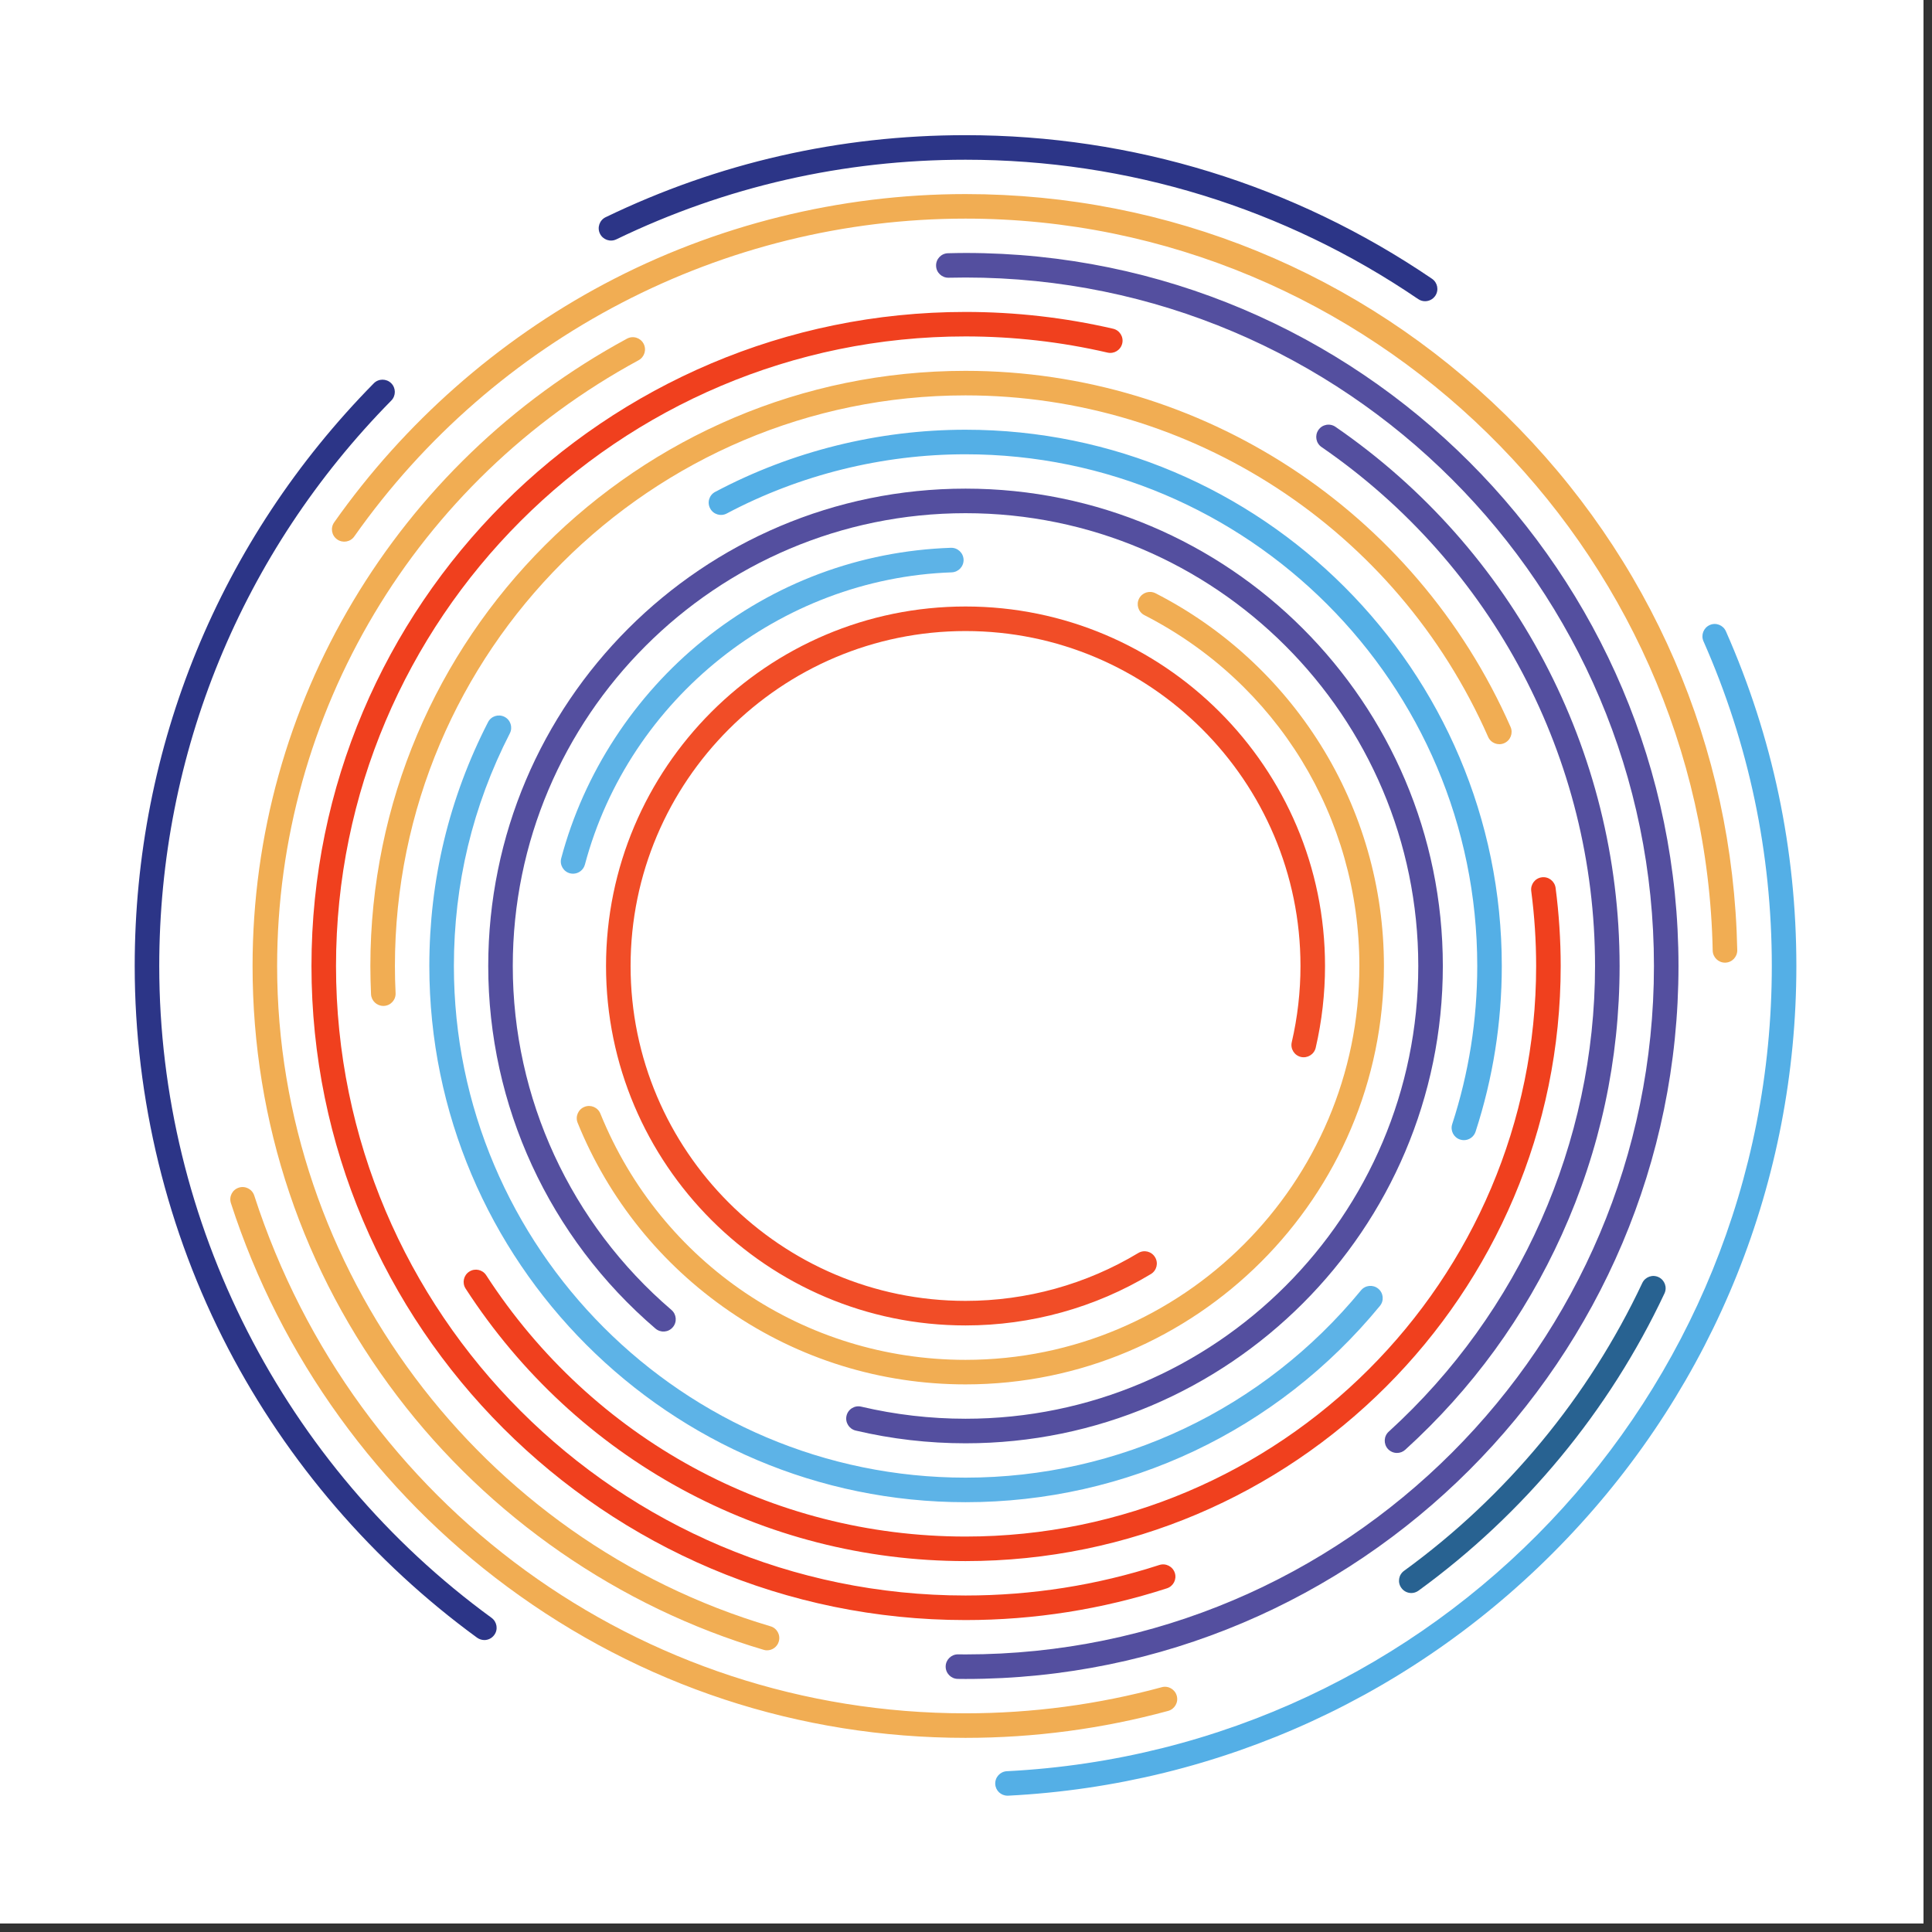 <svg xmlns="http://www.w3.org/2000/svg" xmlns:xlink="http://www.w3.org/1999/xlink" width="150" zoomAndPan="magnify" viewBox="0 0 112.5 112.5" height="150" preserveAspectRatio="xMidYMid meet" version="1.0"><rect x="0" y="0" width="112.5" height="112.5" fill="#333333" stroke="none"/><defs><clipPath id="f5d7db9087"><path d="M 0 0 L 112.004 0 L 112.004 112.004 L 0 112.004 Z M 0 0 " clip-rule="nonzero"/></clipPath><clipPath id="fde687bd4c"><path d="M 57 36 L 104.594 36 L 104.594 104.594 L 57 104.594 Z M 57 36 " clip-rule="nonzero"/></clipPath><clipPath id="5363c8eab4"><path d="M 7.844 22 L 29 22 L 29 96 L 7.844 96 Z M 7.844 22 " clip-rule="nonzero"/></clipPath><clipPath id="1a341da946"><path d="M 34 7.844 L 84 7.844 L 84 18 L 34 18 Z M 34 7.844 " clip-rule="nonzero"/></clipPath></defs><g clip-path="url(#f5d7db9087)"><path fill="#ffffff" d="M 0 0 L 112.5 0 L 112.5 120 L 0 120 Z M 0 0 " fill-opacity="1" fill-rule="nonzero"/><path fill="#ffffff" d="M 0 0 L 112.5 0 L 112.5 112.5 L 0 112.5 Z M 0 0 " fill-opacity="1" fill-rule="nonzero"/><path fill="#ffffff" d="M 0 0 L 112.5 0 L 112.5 112.5 L 0 112.5 Z M 0 0 " fill-opacity="1" fill-rule="nonzero"/></g><g clip-path="url(#fde687bd4c)"><path fill="#54afe6" d="M 58.668 104.562 C 58.289 104.562 57.973 104.27 57.953 103.887 C 57.934 103.492 58.238 103.156 58.633 103.137 C 83.609 101.867 103.172 81.27 103.172 56.25 C 103.172 49.676 101.832 43.312 99.191 37.336 C 99.035 36.977 99.199 36.555 99.559 36.395 C 99.918 36.234 100.34 36.398 100.5 36.762 C 103.223 42.918 104.602 49.477 104.602 56.25 C 104.602 68.719 99.852 80.566 91.227 89.609 C 82.633 98.625 71.082 103.934 58.703 104.562 C 58.691 104.562 58.68 104.562 58.668 104.562 " fill-opacity="1" fill-rule="nonzero"/></g><g clip-path="url(#5363c8eab4)"><path fill="#2c3587" d="M 28.203 95.5 C 28.059 95.5 27.91 95.453 27.781 95.363 C 21.742 90.957 16.73 85.137 13.285 78.523 C 9.727 71.691 7.844 63.988 7.844 56.25 C 7.844 43.488 12.789 31.438 21.766 22.32 C 22.043 22.039 22.496 22.039 22.777 22.312 C 23.059 22.59 23.062 23.043 22.785 23.324 C 14.074 32.172 9.273 43.863 9.273 56.25 C 9.273 71.184 16.508 85.371 28.625 94.207 C 28.941 94.441 29.016 94.887 28.781 95.203 C 28.641 95.398 28.422 95.5 28.203 95.5 " fill-opacity="1" fill-rule="nonzero"/></g><g clip-path="url(#1a341da946)"><path fill="#2c3587" d="M 82.98 17.539 C 82.844 17.539 82.703 17.5 82.578 17.414 C 74.785 12.105 65.668 9.301 56.223 9.301 C 49.105 9.301 42.262 10.859 35.887 13.938 C 35.531 14.109 35.105 13.957 34.934 13.605 C 34.762 13.25 34.91 12.82 35.266 12.648 C 41.836 9.477 48.887 7.871 56.223 7.871 C 65.957 7.871 75.348 10.762 83.387 16.234 C 83.711 16.457 83.797 16.898 83.574 17.227 C 83.434 17.43 83.211 17.539 82.98 17.539 " fill-opacity="1" fill-rule="nonzero"/></g><path fill="#286291" d="M 82.18 92.762 C 81.957 92.762 81.738 92.656 81.602 92.465 C 81.367 92.148 81.438 91.699 81.758 91.469 C 87.711 87.141 92.508 81.344 95.629 74.711 C 95.797 74.352 96.223 74.199 96.578 74.367 C 96.934 74.535 97.09 74.961 96.922 75.316 C 93.699 82.172 88.746 88.152 82.598 92.625 C 82.473 92.715 82.324 92.762 82.18 92.762 " fill-opacity="1" fill-rule="nonzero"/><path fill="#f1ad53" d="M 56.223 101.195 C 46.543 101.195 37.312 98.152 29.535 92.395 C 25.793 89.625 22.512 86.309 19.785 82.535 C 17.023 78.715 14.891 74.52 13.445 70.055 C 13.324 69.68 13.527 69.277 13.906 69.156 C 14.281 69.035 14.684 69.242 14.805 69.617 C 20.641 87.648 37.285 99.766 56.223 99.766 C 60.098 99.766 63.941 99.254 67.648 98.246 C 68.027 98.141 68.418 98.367 68.523 98.746 C 68.629 99.129 68.402 99.52 68.023 99.625 C 64.191 100.668 60.223 101.195 56.223 101.195 " fill-opacity="1" fill-rule="nonzero"/><path fill="#f1ad53" d="M 100.445 56.055 C 100.059 56.055 99.738 55.742 99.73 55.352 C 99.254 31.852 79.738 12.73 56.223 12.73 C 42.102 12.73 28.797 19.648 20.629 31.238 C 20.402 31.562 19.957 31.637 19.633 31.41 C 19.309 31.184 19.23 30.738 19.461 30.414 C 23.531 24.637 28.977 19.836 35.203 16.527 C 41.637 13.109 48.906 11.301 56.223 11.301 C 68.051 11.301 79.223 15.875 87.684 24.176 C 96.137 32.469 100.922 43.531 101.16 55.324 C 101.168 55.719 100.855 56.047 100.461 56.055 C 100.457 56.055 100.449 56.055 100.445 56.055 " fill-opacity="1" fill-rule="nonzero"/><path fill="#f1ad53" d="M 44.664 96.098 C 44.598 96.098 44.527 96.09 44.461 96.066 C 36.051 93.578 28.48 88.336 23.141 81.305 C 17.621 74.039 14.707 65.375 14.707 56.25 C 14.707 41.004 23.059 27.008 36.504 19.723 C 36.852 19.531 37.285 19.66 37.473 20.008 C 37.66 20.355 37.531 20.789 37.184 20.977 C 24.203 28.016 16.137 41.527 16.137 56.25 C 16.137 73.883 27.949 89.691 44.867 94.699 C 45.246 94.809 45.461 95.207 45.348 95.586 C 45.258 95.898 44.973 96.098 44.664 96.098 " fill-opacity="1" fill-rule="nonzero"/><path fill="#544f9f" d="M 56.223 97.766 C 56.074 97.766 55.922 97.762 55.773 97.762 C 55.379 97.758 55.062 97.434 55.066 97.039 C 55.07 96.648 55.391 96.332 55.781 96.332 C 55.785 96.332 55.785 96.332 55.789 96.332 C 55.934 96.336 56.078 96.336 56.223 96.336 C 78.328 96.336 96.309 78.352 96.309 56.25 C 96.309 34.145 78.328 16.16 56.223 16.16 C 55.895 16.16 55.562 16.164 55.238 16.172 C 54.844 16.18 54.516 15.871 54.508 15.477 C 54.496 15.082 54.809 14.754 55.203 14.746 C 55.539 14.738 55.883 14.73 56.223 14.73 C 79.117 14.73 97.738 33.355 97.738 56.25 C 97.738 79.141 79.117 97.766 56.223 97.766 " fill-opacity="1" fill-rule="nonzero"/><path fill="#f0401e" d="M 56.223 94.336 C 35.223 94.336 18.137 77.25 18.137 56.25 C 18.137 35.246 35.223 18.164 56.223 18.164 C 59.121 18.164 62.012 18.492 64.812 19.141 C 65.195 19.227 65.438 19.613 65.348 19.996 C 65.258 20.383 64.875 20.621 64.488 20.531 C 61.793 19.906 59.012 19.59 56.223 19.59 C 36.012 19.59 19.566 36.035 19.566 56.25 C 19.566 76.461 36.012 92.906 56.223 92.906 C 60.074 92.906 63.871 92.309 67.508 91.129 C 67.883 91.008 68.285 91.211 68.41 91.59 C 68.531 91.965 68.324 92.367 67.949 92.488 C 64.172 93.711 60.227 94.336 56.223 94.336 " fill-opacity="1" fill-rule="nonzero"/><path fill="#544f9f" d="M 81.348 84.605 C 81.152 84.605 80.961 84.527 80.816 84.371 C 80.555 84.078 80.574 83.629 80.867 83.363 C 88.5 76.418 92.879 66.535 92.879 56.25 C 92.879 44.191 86.926 32.895 76.953 26.031 C 76.629 25.809 76.547 25.363 76.77 25.039 C 76.992 24.711 77.438 24.629 77.766 24.855 C 88.125 31.984 94.309 43.719 94.309 56.25 C 94.309 61.699 93.176 66.965 90.941 71.902 C 88.785 76.668 85.719 80.883 81.828 84.418 C 81.691 84.543 81.52 84.605 81.348 84.605 " fill-opacity="1" fill-rule="nonzero"/><path fill="#f0401e" d="M 56.223 90.902 C 44.43 90.902 33.547 84.973 27.113 75.035 C 26.898 74.703 26.992 74.262 27.324 74.047 C 27.656 73.832 28.098 73.926 28.312 74.258 C 34.484 83.785 44.918 89.473 56.223 89.473 C 74.543 89.473 89.449 74.57 89.449 56.25 C 89.449 54.789 89.352 53.324 89.164 51.887 C 89.113 51.496 89.387 51.137 89.777 51.086 C 90.168 51.031 90.527 51.309 90.582 51.699 C 90.777 53.199 90.879 54.727 90.879 56.25 C 90.879 75.355 75.332 90.902 56.223 90.902 " fill-opacity="1" fill-rule="nonzero"/><path fill="#f1ad53" d="M 22.32 58.574 C 21.941 58.574 21.625 58.277 21.605 57.895 C 21.582 57.352 21.566 56.797 21.566 56.25 C 21.566 37.141 37.113 21.594 56.223 21.594 C 69.957 21.594 82.414 29.734 87.961 42.332 C 88.117 42.691 87.957 43.113 87.594 43.273 C 87.234 43.434 86.809 43.27 86.652 42.906 C 81.336 30.828 69.391 23.023 56.223 23.023 C 37.902 23.023 22.996 37.926 22.996 56.25 C 22.996 56.773 23.008 57.305 23.035 57.828 C 23.055 58.223 22.746 58.559 22.355 58.574 C 22.344 58.574 22.332 58.574 22.32 58.574 " fill-opacity="1" fill-rule="nonzero"/><path fill="#5db3e7" d="M 56.223 87.473 C 39.004 87.473 25 73.465 25 56.25 C 25 51.25 26.148 46.477 28.418 42.051 C 28.598 41.699 29.027 41.562 29.379 41.742 C 29.73 41.922 29.867 42.352 29.688 42.703 C 27.523 46.926 26.43 51.48 26.43 56.25 C 26.43 72.676 39.793 86.043 56.223 86.043 C 65.16 86.043 73.555 82.066 79.25 75.137 C 79.5 74.832 79.949 74.789 80.254 75.039 C 80.559 75.289 80.605 75.738 80.352 76.043 C 74.383 83.309 65.59 87.473 56.223 87.473 " fill-opacity="1" fill-rule="nonzero"/><path fill="#54afe6" d="M 85.242 66.391 C 85.168 66.391 85.094 66.379 85.02 66.355 C 84.645 66.234 84.441 65.832 84.562 65.457 C 85.527 62.492 86.02 59.395 86.02 56.25 C 86.02 39.82 72.652 26.453 56.223 26.453 C 51.383 26.453 46.574 27.645 42.316 29.902 C 41.969 30.086 41.535 29.953 41.352 29.605 C 41.164 29.258 41.297 28.824 41.648 28.641 C 46.109 26.273 51.148 25.023 56.223 25.023 C 73.441 25.023 87.449 39.031 87.449 56.25 C 87.449 59.543 86.934 62.789 85.922 65.898 C 85.824 66.199 85.543 66.391 85.242 66.391 " fill-opacity="1" fill-rule="nonzero"/><path fill="#544f9f" d="M 56.223 84.043 C 54.062 84.043 51.91 83.793 49.824 83.301 C 49.441 83.207 49.203 82.824 49.293 82.438 C 49.383 82.055 49.77 81.816 50.152 81.91 C 52.133 82.375 54.172 82.613 56.223 82.613 C 70.762 82.613 82.586 70.785 82.586 56.25 C 82.586 41.711 70.762 29.883 56.223 29.883 C 41.688 29.883 29.859 41.711 29.859 56.25 C 29.859 63.949 33.227 71.25 39.098 76.277 C 39.398 76.535 39.434 76.988 39.176 77.285 C 38.922 77.586 38.469 77.621 38.168 77.363 C 31.98 72.066 28.43 64.367 28.43 56.25 C 28.43 40.922 40.898 28.453 56.223 28.453 C 71.547 28.453 84.016 40.922 84.016 56.25 C 84.016 71.574 71.547 84.043 56.223 84.043 " fill-opacity="1" fill-rule="nonzero"/><path fill="#f1ad53" d="M 56.223 80.613 C 51.285 80.613 46.523 79.137 42.461 76.344 C 38.492 73.617 35.441 69.828 33.637 65.383 C 33.488 65.02 33.664 64.602 34.031 64.453 C 34.395 64.305 34.812 64.48 34.961 64.848 C 38.496 73.555 46.84 79.184 56.223 79.184 C 68.867 79.184 79.156 68.895 79.156 56.25 C 79.156 47.602 74.359 39.77 66.637 35.82 C 66.285 35.637 66.148 35.207 66.328 34.855 C 66.508 34.504 66.938 34.367 67.289 34.547 C 71.227 36.562 74.547 39.609 76.895 43.367 C 79.309 47.227 80.586 51.684 80.586 56.25 C 80.586 69.684 69.656 80.613 56.223 80.613 " fill-opacity="1" fill-rule="nonzero"/><path fill="#5db3e7" d="M 33.371 50.875 C 33.309 50.875 33.246 50.867 33.184 50.852 C 32.805 50.75 32.578 50.359 32.68 49.977 C 33.996 45.027 36.938 40.516 40.953 37.277 C 45.086 33.941 50.074 32.082 55.371 31.898 C 55.766 31.887 56.094 32.195 56.109 32.59 C 56.121 32.984 55.812 33.312 55.418 33.328 C 45.422 33.676 36.637 40.672 34.059 50.344 C 33.973 50.664 33.684 50.875 33.371 50.875 " fill-opacity="1" fill-rule="nonzero"/><path fill="#f14d27" d="M 56.223 77.18 C 44.68 77.18 35.289 67.789 35.289 56.25 C 35.289 44.707 44.68 35.316 56.223 35.316 C 67.766 35.316 77.156 44.707 77.156 56.25 C 77.156 57.855 76.973 59.457 76.613 61.012 C 76.523 61.395 76.137 61.633 75.754 61.547 C 75.367 61.457 75.129 61.07 75.219 60.688 C 75.555 59.242 75.727 57.746 75.727 56.25 C 75.727 45.492 66.977 36.746 56.223 36.746 C 45.469 36.746 36.719 45.492 36.719 56.25 C 36.719 67.004 45.469 75.75 56.223 75.75 C 59.777 75.75 63.254 74.785 66.277 72.965 C 66.617 72.758 67.055 72.867 67.258 73.207 C 67.465 73.543 67.355 73.984 67.016 74.188 C 63.77 76.145 60.035 77.18 56.223 77.18 " fill-opacity="1" fill-rule="nonzero"/></svg>